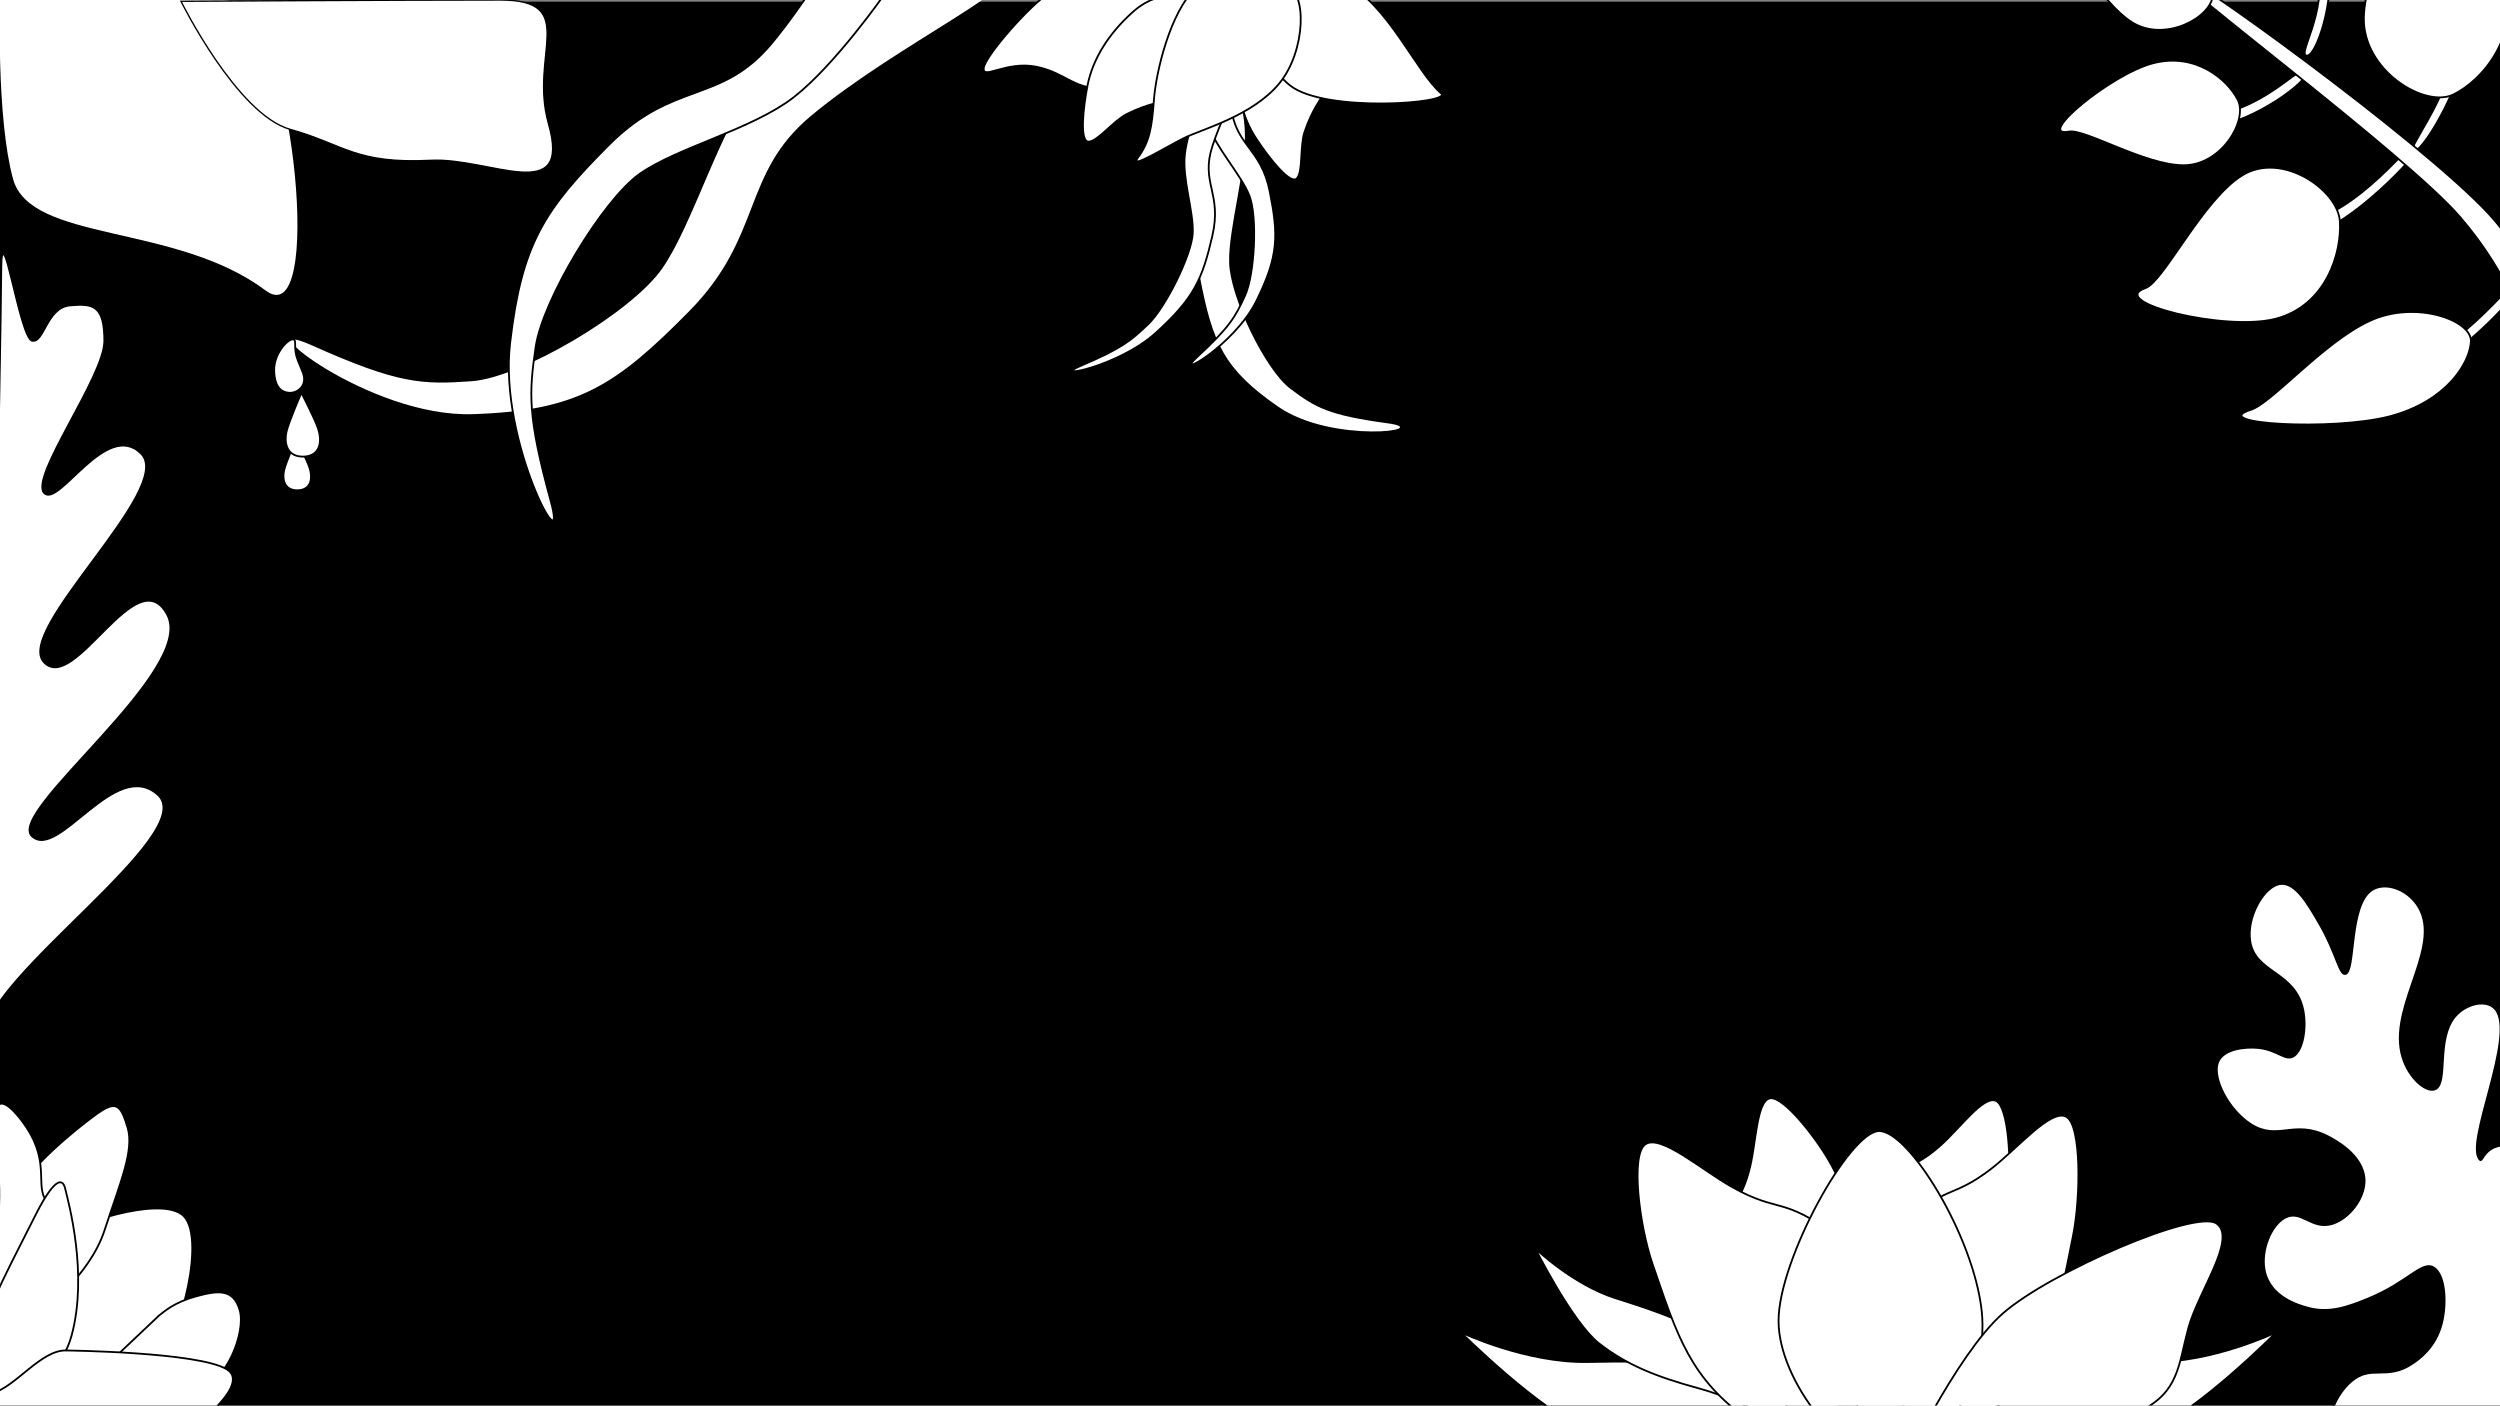 <?xml version="1.0" encoding="utf-8"?>
<!-- Generator: Adobe Illustrator 21.0.0, SVG Export Plug-In . SVG Version: 6.00 Build 0)  -->
<svg version="1.1" xmlns="http://www.w3.org/2000/svg" xmlns:xlink="http://www.w3.org/1999/xlink" x="0px" y="0px"
	 viewBox="0 0 1366 768" style="enable-background:new 0 0 1366 768;" xml:space="preserve">
<rect x="0" y="0" width="1366" height="768" fill="#808080" stroke="none"/>
<style type="text/css">
	.st0{fill:#FFFFFF;stroke:#000000;stroke-miterlimit:10;}
	.st1{fill:#FFFFFF;}
	.st2{fill:#FFFFFF;stroke:#000000;stroke-width:0.75;stroke-miterlimit:10;}
	.st3{fill:none;stroke:#FFFFFF;stroke-miterlimit:10;}
	.st4{stroke:#FFFFFF;stroke-miterlimit:10;}
	.st5{fill:#FFFDFE;}
	.st6{fill:none;stroke:#FFFFFF;stroke-width:3;stroke-miterlimit:10;}
	.st7{fill:#FFFFFF;stroke:#000000;stroke-width:2;stroke-miterlimit:10;}
</style>
<g id="Lager_1">
	<path d="M1372,774.1H0c0-159.2,0-318.4,0-477.7C0,197.9,0,99.4,0,0.9c457.3,0,914.6,0,1372,0V774.1z"/>
	<path class="st0" d="M-230,352.1c-65.3,0-83-49.3-87.2-94c-5.8-63.3-51.9-130.8-28.8-137.1c23.2-6.3,49.5,80.5,54.8,67
		c6.8-17.5-33.4-127.2-4.8-127.2c28.6,0,31.5,104.1,44.8,102.1s-22.3-136.4,8.7-136.4s23.8,131.4,36.8,131.4s11.7-104.1,36.7-109.4
		s1.3,140.7,5.9,146.7c4.7,6,28.8-45.7,54.8-45.7c49.9,0-23.9,58.5-32.8,106C-149.9,302.9-164.7,352.1-230,352.1z"/>
</g>
<g id="_x31_">
	<path class="st1" d="M0,0c0,0-2,64.5,7.1,97.7c9.5,34.9,88.8,24.1,138,61C177.5,183,159.9,18.2,131.5,3C104.5-11.5,0,0,0,0z"/>
	<g>
		<g>
			<path d="M389.9,673.8c-3.7-3.6-10.6-6-13.8-0.3c-0.4,0.8-0.1,1.6,0.5,2.1c2,1.4,4.3,2.3,6.7,2.5c1.7,0.1,4.5,0.1,5.6-1.3
				c3.2-4-6.8-5.5-8.8-5.6c-1.2-0.1-1.8,1.3-1.3,2.3c0.8,1.6,2.2,3.4,4.3,2.8c1.7-0.5,2.4-2.2,1.6-3.8c-0.9-1.7-3.5-0.2-2.6,1.5
				c-0.3-0.5-0.4-1.4-0.7-2c-0.4,0.8-0.9,1.5-1.3,2.3c1.3,0.1,2.6,0.3,3.9,0.7c0.6,0.2,1.7,0.9,2.2,0.9c0.1-0.3,0.1-0.6,0.2-0.8
				c-0.4,0.1-0.8,0.2-1.2,0.2c-2.6,0.3-5-0.5-7.1-2c0.2,0.7,0.4,1.4,0.5,2.1c2.2-3.9,6.8-1.2,9.1,0.9
				C389.2,677.2,391.3,675.1,389.9,673.8L389.9,673.8z"/>
		</g>
	</g>
	<path class="st0" d="M-236.5-186.9c0,0,7.7,55.2,21.5,77.6s64.6,66,74.7,62.6c10.1-3.4,1-29.3,1.5-45.4s4.3-26.8-9.3-39.4
		C-161.6-144.3-236.5-186.9-236.5-186.9z"/>
	<path class="st0" d="M-210,776.4c0,0-4.2-56.7,2.1-79.9c6.2-23.2,81.6-86,75.5-59.9c-7.2,30.8-1.2,34.1-3.2,58
		C-137.5,718.6-210,776.4-210,776.4z"/>
	<path class="st0" d="M-351.1,587.4c0.2-79.1,15.6-44.3,27.2-46.4c1-0.2-7.5-30.4,8.7-34c14.8-3.3,15.4,6.7,16.7,5.5
		c6.9-6.1-15-51.4-6-61.9c3.7-4.4,12.2-2.3,16.7,3.1c7.7,9.2,2.6,26.9,7.8,29.8c3.4,1.9,10.1-3.4,13.2-11
		c8.3-20.4-14.4-44.8-6.6-61.9c4-8.7,14.5-12.6,20.3-8.6c9.5,6.5,6.4,33.9,10.8,34.5c2.5,0.3,3.7-8.4,10.8-20.4
		c4.9-8.3,10.1-17.1,16.1-16.5c6.9,0.7,14.1,13.7,12.6,23.5c-2.1,13.3-18.7,12.2-22.1,28.2c-1.5,7.1-0.1,16.1,3.6,18.8
		c3.5,2.6,6.7-2.3,14.9-3.1c5.2-0.5,14.8,0.4,16.7,6.3c2.2,6.5-4.7,19.4-13.8,25.1c-11.3,7.1-17.7-2.1-31.7,4.7
		c-2.4,1.2-15.2,7.5-15.5,18c-0.2,7.8,6.5,15.9,13.2,18c8.7,2.7,13-6,19.7-2.4c5.7,3.1,9.8,13.1,8.4,21.2
		c-2,11.3-14.1,14.6-17.9,15.7c-9.3,2.5-17.1-0.6-25.1-3.9c-17.1-7.1-22.5-16.4-27.5-12.5c-4.6,3.5-4.9,15.1-3,22.7
		c2.5,10,9.4,14.7,12,16.5c11,7.5,17.2,0.2,25.7,7.8c4.7,4.3,9.5,12.6,8.4,20.4c-1.5,10.9-13.7,15.4-16.7,16.5
		c-14,5.1-27.3-2.3-32.9-5.5c-14.1-8.1-17.6-17.5-23.9-14.9c-3.6,1.5-4.2,5.3-12.6,23.5c-6.7,14.7-29.5,39.8-29.5,37.9
		C-352.4,642.3-351.2,624.3-351.1,587.4z"/>
	<path class="st2" d="M0.8,147.7c0-33,9.9,37.2,16.7,38.6s8-18.1,20.7-19.3c12.7-1.2,18.7,0,18.7,19.3S16,260.6,24,269.4
		s34-40.3,53-21.5S7.1,344.4,24,362s50.7-56.7,67.2-26.2C107.8,366.3,2.8,443.4,17.4,457c14.6,13.6,45.7-43.5,68.8-22.6
		S-8.5,534.1-8,565.4S0.8,180.7,0.8,147.7z"/>
	<path class="st2" d="M98.9,0.7c0,0,30.6,61.9,59.7,70c29.5,8.2,35.4,19,76.9,16.9c32.3-1.6,77.1,25.3,64.2-19.9
		C288.9,29.7,317.3,0,273.3,0C218.6,0,98.9,0.7,98.9,0.7z"/>
	<g>
		<path class="st1" d="M476.7-11.4c0,0-43.2,30.1-63.6,56.7c-20.4,26.5-34.5,77.5-51.4,101.6c-16.9,24.1-77,59.5-104,61.4
			c-27,1.9-40,1.6-87.3-19.6c-38.4-17.1,30.7,39.5,88,37.6c57.3-1.9,78-15.5,118.3-56.4S405.1,95.1,443,63.4
			c47.4-39.6,127.2-76.4,96.7-74.8C535.7-11.2,476.7-11.4,476.7-11.4z"/>
		<path class="st0" d="M483.4-3.3c0,0-27.2,39-49.8,56.5c-22.5,17.5-63.7,27.4-84.1,41.8c-20.3,14.4-53.1,69-56.8,94.5
			s-4.5,37.8,8.2,84.2c10.3,37.6-28.5-31.8-22.2-86.1c6.3-54.3,18.6-73,54.1-108.5s61.1-21.9,89.1-55.7
			c35-42.3,70.5-115.6,66.7-86.6C488.1-59.3,483.4-3.3,483.4-3.3z"/>
		<path class="st0" d="M161.8,239.8c0,0-5.6,12.9-6.6,17.3c-1,4.4-0.1,10.8,7.2,10.8c7.3,0,9-6.2,6.4-13.2
			C167.5,251,161.8,239.8,161.8,239.8z"/>
		<path class="st0" d="M164.7,214.6c0,0-7,16-8.2,21.5c-1.2,5.5-0.1,13.4,9,13.4c9,0,11.2-7.7,7.9-16.4
			C171.8,228.6,164.7,214.6,164.7,214.6z"/>
		<path class="st0" d="M160.5,185.5c-2.6-1-10.5,7-10.7,16.3c0,1.2-0.2,10.3,5.7,12.3c5.2,1.9,10.1-1.6,10.6-5.9
			c0.4-3.1-1-5.4-3.3-11.1C160.1,190.4,162.2,186.1,160.5,185.5z"/>
	</g>
	<g>
		<path class="st3" d="M-440.3,45.9c0,0,48.2-47.3,90.9-47.3s90.9,47.3,90.9,47.3s-40.7,43.3-90.9,43.3S-440.3,45.9-440.3,45.9z"/>
		
			<ellipse transform="matrix(0.974 -0.225 0.225 0.974 -19.299 -77.479)" class="st1" cx="-349.4" cy="45.9" rx="36.6" ry="36.6"/>
		<path class="st0" d="M-445.6,50.9c0,0,56.3-31,96.4-29.3c40.1,1.6,96.4,29.3,96.4,29.3S-306.6-10.2-349.2-7
			S-437.9,38.6-445.6,50.9z"/>
		
			<ellipse transform="matrix(0.974 -0.225 0.225 0.974 -19.299 -77.479)" class="st4" cx="-349.4" cy="45.9" rx="20.7" ry="20.7"/>
	</g>
	<path class="st1" d="M1384.6-234.7c-7.5,0-53.4,18.8-75,44.9c-21.6,26.1-10.6,43.1-22.6,72.1s-42.9,38.3-31.4,44.1
		c11.4,5.9,81.1-3.6,102.4-13.1c29-13,39.3-8.5,64.4-43.2s25.1-104.8,25.1-104.8H1384.6z"/>
	<path class="st0" d="M1458.2-202.8c0-27-46-44.1-86-44.1s-34,23.1-87,49.2c-16.7,8.2-49,8.5-56,17.2c-7,8.7,28.3,29.6,56,42.7
		c27.7,13.1,65,18,108,9S1458.2-175.8,1458.2-202.8z"/>
	<path class="st0" d="M1471.3-243.5c-17-10-52.7-24-92,26s-33,139-50,177.3c-7.5,16.9,141-40.3,165-89.3S1488.3-233.5,1471.3-243.5z
		"/>
	<path class="st0" d="M1472.1-237.3c-3.6-20.9-61.7-22.2-93.9,1.8c-32.2,24-46.7,70.4-56.1,87c-9.4,16.7-33.4,50.9-20.9,42.7
		c15.6-10.3,29.5-11.9,55.9-12.7s84.5-11.4,109.4-35.1S1475.7-216.4,1472.1-237.3z"/>
	<path class="st0" d="M1424,733.8c0.3-105.1-20.3-59-35.6-61.9c-1.3-0.2,10.1-40.3-11.2-45.3c-19.5-4.5-20.4,8.8-22.1,7.2
		c-9.1-8.2,20.1-68.1,8.4-82.3c-4.9-5.8-16.1-3.1-22.1,4c-10.2,12.2-3.7,35.8-10.5,39.5c-4.5,2.5-13.3-4.6-17.3-14.7
		c-10.8-27.1,19.3-59.5,9.1-82.3c-5.2-11.6-19-16.8-26.8-11.6c-12.6,8.5-8.7,45-14.5,45.8c-3.3,0.4-4.8-11.2-14-27.2
		c-6.4-11.1-13.2-22.8-21.2-22c-9.1,0.9-18.7,18.1-16.7,31.2c2.7,17.7,24.6,16.3,29,37.7c1.9,9.5,0,21.4-4.9,25
		c-4.7,3.4-8.8-3.2-19.7-4.3c-6.8-0.7-19.5,0.4-22.1,8.2c-2.9,8.6,6.1,25.8,18,33.4c14.8,9.5,23.4-2.7,41.8,6.5
		c3.1,1.6,20,10,20.4,24.1c0.2,10.4-8.7,21.1-17.5,23.9c-11.5,3.6-17-8.1-26-3.3c-7.5,4-13,17.3-11.2,28.1
		c2.5,15.1,18.5,19.6,23.5,21c12.2,3.4,22.6-0.7,33.2-5c22.6-9.3,29.8-21.6,36.4-16.5c6,4.7,6.4,20.1,3.8,30.2
		c-3.4,13.3-12.6,19.5-15.9,21.8c-14.5,9.8-22.8,0.1-34,10.2c-6.3,5.6-12.6,16.6-11.2,27c1.9,14.5,18,20.5,22,22
		c18.4,6.9,36.1-2.9,43.4-7c18.7-10.7,23.4-23.2,31.7-19.6c4.7,2,5.6,7,16.4,31.3c8.7,19.6,38.6,53.1,38.6,50.6
		C1425.3,806.8,1423.8,782.8,1424,733.8z"/>
	<path class="st1" d="M666.4,17.4c0,0,12.3,31.2,13.7,52.7s-9,54.4-8.5,73.4c0.5,19,19.8,58.8,33.5,69
		c13.6,10.2,20.6,14.4,53.1,18.8c26.3,3.5-30.2,11.4-59.8-9.1c-29.7-20.5-35.9-34.9-42.8-71.1c-7-36.2,11.3-50.8,2.3-81.1
		C646.7,32.1,617.4-15.2,633-4C635.1-2.5,666.4,17.4,666.4,17.4z"/>
	<path class="st0" d="M654.9,30.9c0,0,0.5,23.5,5,36.7c4.4,13.2,18.4,28,22.8,39.4s2.9,42.8-2.4,54.5c-5.3,11.7-8.3,17.1-26,33.4
		c-14.3,13.2,20.1-6,32.2-30.5c12.1-24.5,12.1-35.6,7.3-59.7s-18.9-25-21.1-46.5c-2.8-26.9,2.6-66.9-3.7-53.8
		C668,6,654.9,30.9,654.9,30.9z"/>
	<path class="st0" d="M657.9,49.1c0,0-9,21.8-10.5,35.3s5,31.5,4.3,43.3s-14.8,40.3-24.3,49.4c-9.5,9.1-14.4,13.2-36.7,22.7
		c-18.1,7.7,20.4,0.7,41-18.1c20.7-18.8,25.2-29,30.7-52.7c5.5-23.7-6.6-28.9,0.1-49.3c8.4-25.6,29.4-60.8,18.5-50.6
		C679.7,30.4,657.9,49.1,657.9,49.1z"/>
	<path class="st0" d="M647.3,28.5c-2.2,3.3-24.1,17.9-42.1,19.6c-18,1.7-22.3-8.2-38.8-11.6c-16.5-3.4-29.7,7.4-28.9,0.7
		s25.4-34.6,36-41.2c14.3-8.9,15.3-14.7,38.2-15.4c22.9-0.7,54.1,20.2,54.1,20.2L647.3,28.5z"/>
	<path class="st0" d="M704.7-3.5c11.9-1.6,22.2,17.3,24.6,34.7s-8.1,16.2-16.5,40.9c-2.6,7.8-0.8,21.8-4.2,25.4
		c-3.4,3.6-14.8-10.5-22.2-21.8C679,64.5,674.6,48.6,676,29.3S692.8-1.8,704.7-3.5z"/>
	<path class="st0" d="M663.1,2.9c9.6,7.2,3.6,28-6.9,42c-10.5,14.1-17.2,5.8-40.5,17.4c-7.4,3.7-15.9,15-20.9,15.1
		c-4.9,0.1-3.1-17.8-0.5-31.1C597,33,605.1,18.7,619.6,6S653.5-4.3,663.1,2.9z"/>
	<path class="st0" d="M692-3.4c4.8-7.3,16.2-19.7,41.4-7.1c25.2,12.6,40,49.5,54.1,61.6c6.2,5.3-63.6,10.7-82.6-4.4
		C686,31.7,687.2,3.9,692-3.4z"/>
	<path class="st0" d="M702.4-7.9c12,2.6,11.2,35.9-3.5,53.6s-42,24.8-51.9,29.7s-30.4,17.7-25.3,10.8c6.4-8.6,7.7-16.5,8.8-31.6
		s8.8-48,23.2-61.6C668.2-20.5,690.4-10.5,702.4-7.9z"/>
	<path class="st5" d="M-294.4-48.6c0,0,44-46.9,67-46.9s30,16.9,42,17.9s23-17.9,41-17.9s58,46.9,58,46.9s-27,48.6-97,48.6
		S-294.4-48.6-294.4-48.6z"/>
	<path class="st5" d="M1560-161c0,0-38.7-9.8-59.4,15.5c-21.2,25.8-3.6,58.6-4.2,66.5c-0.7,7.9-7.8,18.2-18.6,31.3
		c-8.4,10,19.4,11.5,19.9,14.5c0.4,2.4-4.1,5.6-6.2,8.8c-2,3,7.8,7.2,7.8,7.2s-5.8,5.4-4.5,7.7c2.5,4.6,8.5,1.3,7.5,7.8
		s-3.8,19,1,24.6c12.4,14.6,56.6,5.9,56.6,5.9L1560-161z"/>
	<path d="M-221.7-42.6c2.7-0.8,24.3-9.5,35.7-9.5s35.7,9.5,35.7,9.5s-20,3-35.7,3S-221.7-42.6-221.7-42.6z"/>
	<path class="st6" d="M-135,353"/>
	<path class="st1" d="M-64.8,74c0,0-10.3,49.2-25,75.8s-51.2,53.9-65.1,76.5c-13.9,22.7-23,89.2-15.8,115.3
		c7.2,26.1,11.6,38.3,44,77.3c26.2,31.6-41.7-18.2-58.6-73c-17-54.8-12.7-78.1,7.1-127.5s51-47.5,64.2-92
		c16.5-55.7,20.3-141.4,29-112C-84,18.2-64.8,74-64.8,74z"/>
	<path class="st0" d="M391.2-325.1c0,0-80.4,23.6-85.2,25.7s-68.3,34.7-44.8,57.8s65.7-22.1,74.6,0c8.9,22.1-112.9,39.2-90,71.2
		s60-28.6,74.9,0s-80.9,62.5-59.5,88.8s56.8-19.9,73.2-7c16.4,12.9,5.2,55.3,41.2,55.3s18.6-47.1,35-63
		c16.4-15.8,65.2,33.5,75.1,14.6s-78.2-63.5-71.8-84.2s38.9,21.2,64.3-4.6s-82-55.4-65.6-69.2c16.4-13.8,52.7,36.3,73.3,2.5
		C506.6-271,391.2-325.1,391.2-325.1z"/>
	<g>
		<path class="st0" d="M1379.1,151.9c0,7.4-37.8,45.2-56.6,51.7s-65.2,4.9-63.5,1.8c1.7-3.1,47.9-2.5,63.7-9.1
			C1352.2,184,1379,144.5,1379.1,151.9z"/>
		<g>
			<path class="st0" d="M1260.7,38.6c1.5,5.9-30.8,28.3-49.3,29.8c-18.5,1.5-67.8-9.2-66.6-11.3s50,7.6,65.3,5.5
				C1238.8,58.8,1259.2,32.8,1260.7,38.6z"/>
			<path class="st0" d="M1325.6,73.9c0,7.4-37.8,45.2-56.6,51.7c-18.8,6.6-65.2,4.9-63.5,1.8c1.7-3.1,47.9-2.5,63.7-9.1
				C1298.7,106.1,1325.6,66.6,1325.6,73.9z"/>
			<path class="st0" d="M1260.4,30.4c5.4,0.5,15.5-31.8,11.6-48.7s-26.8-59.9-28.3-58.6c-1.5,1.3,20.5,44.1,23,58.2
				C1271.4,7.9,1255,29.9,1260.4,30.4z"/>
			<path class="st0" d="M1319,82.7c6.3-1,27.9-40.4,28.3-58.3s-14.1-59.6-16.3-57.6c-2.2,2,11.3,43.6,10.1,58.8
				C1338.9,53.9,1312.7,83.7,1319,82.7z"/>
			<path class="st0" d="M1380.4,155c6.3-1,27.9-40.4,28.3-58.3c0.4-17.9-14.1-59.6-16.3-57.6c-2.2,2,11.3,43.6,10.1,58.8
				C1400.3,126.3,1374.1,156,1380.4,155z"/>
			<path class="st0" d="M1404,246.4c16.1-1.7-6.6-89.2-44.3-129.7c-37.7-40.5-170-136.2-172-132c-2.1,4.2,127.2,99.8,156.6,134
				C1399.4,182.9,1388,248.2,1404,246.4z"/>
			<path class="st0" d="M1209.1-2.6c-1,12.4-26.4,25.9-44.1,14.8s-35-45.2-43.3-48.4c-17.8-7,35.9-14.6,58.7-7.5
				S1210.1-15,1209.1-2.6z"/>
			<path class="st0" d="M1222.7,54.5c5.7,11.1-8.8,36-29.8,35.8c-20.9-0.1-53.7-20-62.4-18.4c-18.9,3.5,22.9-31.4,46.1-37.4
				C1199.8,28.6,1217,43.4,1222.7,54.5z"/>
			<path class="st0" d="M1278.5,120.9c-1.1-17.2-31.7-38.4-53.3-25.1c-21.6,13.3-42.9,58.1-52.9,61.6c-21.7,7.6,43.4,23.9,71,16.8
				C1271.1,167,1279.6,138,1278.5,120.9z"/>
			<path class="st0" d="M1350.1,186.7c0.8-11.7-30.4-23-55.4-11.3c-25.1,11.6-53.4,44.9-64.8,48.5c-24.6,7.7,44.7,11.7,75.8,3.6
				C1336.8,219.3,1349.4,198.4,1350.1,186.7z"/>
			<path class="st0" d="M1261-0.9c12.6,0.7,27.3-27.9,16.8-50.9s-44.3-49-47.2-59.5c-6.3-22.5-16.2,41.1-10,69.7
				S1248.4-1.6,1261-0.9z"/>
			<path class="st0" d="M1340.6,51.6c-15.5,7.7-49.6-13-49-42c0.6-29,28.8-73.9,26.8-86.1c-4.4-26.2,43,32.4,50.8,64.6
				S1356.1,44,1340.6,51.6z"/>
			<path class="st0" d="M1408.2,106.5c-10.3,5.1-33-11.3-32.6-32.6s19.2-53.4,17.8-62.4c-2.9-19.4,28.5,25.3,33.7,49.3
				S1418.5,101.4,1408.2,106.5z"/>
		</g>
	</g>
	<g>
		<path class="st7" d="M799.2-232.7c0.8-0.5-13.9-46.8-30.3-51.1S718-239.3,721.7-229c3.8,10.3,25.3,51.8,29.8,51.4
			C756.1-178,799.2-232.7,799.2-232.7z"/>
		<path class="st7" d="M788.3-245.5c13.9-22.4,22.6-40.3,34.3-45.2c11.7-4.9,15.2-5.1,15.9,9.4s0.8,46.5-6.2,60.6
			c-7,14.1-6.2,16-23.3,25.7c-17.1,9.7-32.6,7.5-32.7,6.1C776.2-190.4,774.4-223.1,788.3-245.5z"/>
		<path class="st7" d="M735.3-239.3c-0.2-3.6,0.4-10.9-4.6-22.3c-4.9-11.4-9.3-18.4-20.3-13.6c-11,4.9-25.2,31-17.6,43
			c7.6,12,38.7,47,38.7,47L735.3-239.3z"/>
		<path class="st7" d="M683.1-215.7c0,0-5.4-9.2-9.3-4.6c-4,4.6-13.4,13-5.7,26.4c7.7,13.4,10.4,27.1,32.6,36.2s54.2,25,54.2,25
			L683.1-215.7z"/>
		<path class="st7" d="M754.8-132.7c3.3-0.2,43.4-9.2,60.2-38.5c15.5-26.9,68.6-77.8,59.7-72.7c-11.3,6.5-52.2,33.8-52.2,33.8
			L766-155L754.8-132.7z"/>
		<path class="st7" d="M813.8-225.7c1.8-2.8,4.6-4.8,7.7-5.5c9.6-2.2,14.3-16.1,39.1-17.1c8-0.3,21.5,0.6,9.4,10.6
			s-34,23.3-46.9,39.2c-12.9,15.9-25.9,33.2-35.5,46c-9.7,12.8-36.1,16.3-34.2,13.7C755.2-141.2,802.6-208.2,813.8-225.7z"/>
		<path class="st7" d="M762-136c0.4-5.8-25.3-30.8-5.7-59.3s55.9-44.8,62.2-48c6.3-3.2,7.2,3.3-1.7,23.3s-21.3,52.6-32.6,66.2
			C773-140.1,762-136,762-136z"/>
		<path class="st7" d="M752.1-187.8c0,0-45.1-56-61.5-61.7c-16.4-5.8-13.1,48.6-8.4,59.3c4.7,10.7,28.7,28.4,40.2,34.4
			s27.7,21.9,32.3,23.2s10.1,2.6,4.7-9.2C754.1-153.7,760.7-177.5,752.1-187.8z"/>
	</g>
	<g>
		<g>
			<path class="st0" d="M1015.9,780.6c-9.4-17.7-33-26.3-67.2-32c-34.2-5.6-63.7-4.7-81-4.4c-34,0.7-69.5-16.2-69.5-16.2
				s44.5,44.1,68.5,52.6c24,8.4,47.6,10.3,83,8.2C985,786.7,1025.3,798.4,1015.9,780.6z"/>
			<path class="st0" d="M1028.9,780.6c9.2-17.7,32.6-26.3,66.3-32c33.7-5.6,62.8-4.7,79.9-4.4c33.5,0.7,68.6-16.2,68.6-16.2
				s-43.9,44.1-67.6,52.6c-23.7,8.4-47,10.3-81.9,8.2S1019.6,798.4,1028.9,780.6z"/>
			<path class="st0" d="M976.3,768.5c-2.4-14.3-16.6-25.7-38.8-37.4c-22.2-11.7-42.7-17.9-54.6-21.7c-23.5-7.4-44-27.2-44-27.2
				s20.4,40.6,34.9,51.9c14.5,11.3,30.3,18,55.1,24.7S978.7,782.8,976.3,768.5z"/>
			<path class="st0" d="M1059.8,778c-0.2-14.4,11.4-27.6,30.6-42.4c19.2-14.8,37.6-23.8,48.4-29.3c21.2-10.7,37.3-33.1,37.3-33.1
				s-12.4,42.8-24.4,56c-11.9,13.2-25.9,22.1-48.4,32.3S1060.1,792.4,1059.8,778z"/>
			<path class="st0" d="M981.8,758.1c-8.8-7.8-42.6-48.4-39.6-76.4s9-22.8,14.1-44.3c3.3-13.7,3.6-36,10.9-37.3s26.3,22.8,34,37.5
				c15.3,29.2,24.5,45.4,20.7,74.7S990.5,765.9,981.8,758.1z"/>
			<path class="st0" d="M1012.2,739.5c-2.7-11.4-7.3-64.1,11.2-85.3c18.5-21.2,20.4-13.6,36.9-28.3c10.5-9.3,23.5-27.5,30.3-24.4
				c6.8,3.1,8.6,33.8,6.5,50.2c-4.1,32.7-5.8,51.2-25.7,73.1C1051.5,746.7,1015,750.9,1012.2,739.5z"/>
			<path class="st0" d="M1040.1,780.4c0.9-15.1-6.1-82.7-36.5-105c-30.4-22.3-31.2-12.2-57.2-26.8c-16.6-9.3-38.9-29-47.3-23.4
				c-8.4,5.6-3.2,44.7,3.7,65c13.8,40.3,20.8,63.2,53.2,86.1C988.6,799.1,1039.3,795.4,1040.1,780.4z"/>
			<path class="st0" d="M1015.9,780c-2.5-14.9-3.6-82.9,22.1-108.4s27.4-15.6,49.9-32.9c14.3-11,32.7-33.1,41.1-28.5
				c8.4,4.6,7.9,44.1,3.7,65c-8.3,41.6-12.2,65.1-39.6,91.4C1065.6,792.9,1018.4,794.9,1015.9,780z"/>
			<path class="st0" d="M1031.8,798.7c-24,0-60-43.7-60-77c0-33.3,38.8-103.7,55-103.7c16.2,0,51.5,57.1,56,98.3
				C1087.3,757.5,1055.8,798.7,1031.8,798.7z"/>
		</g>
		<path class="st0" d="M1037.8,806c0,0,30.8-65.7,56.5-88.3c25.6-22.5,105.7-57.3,116.9-49.1s-10,36.9-15.5,57.1s-5,35-26.7,45.5
			C1147.3,781.7,1037.8,806,1037.8,806z"/>
	</g>
	<g>
		<path class="st0" d="M40.1,671.6c-0.1-1,45.3-18.4,59.3-8s-1.1,69.1-11.6,72.6c-10.4,3.5-56.6,12.5-59.3,8.6
			S40.1,671.6,40.1,671.6z"/>
		<path class="st0" d="M57.1,672.3c8.3-25.4,16.4-43.7,12.6-56.2c-3.8-12.5-6-15.4-17.7-6.8c-11.7,8.6-36.5,28.8-42.8,43.4
			c-6.3,14.6-8.3,15.2-4.6,35c3.7,19.9,15.5,31,16.7,30.1C22.4,716.9,48.8,697.6,57.1,672.3z"/>
		<path class="st0" d="M86.9,718.8c2.9-2.2,8.2-7.2,20.3-10.5s20.4-4.2,23.8,7.7s-7.5,39.9-21.8,41.4s-61.7-1.3-61.7-1.3L86.9,718.8
			z"/>
		<path class="st0" d="M102.8,775.6c0,0,10.6-1.5,9.7,4.6c-0.9,6.1-1.3,19-16.7,21.4s-27.8,8.8-49.3-3.3s-54.8-27.7-54.8-27.7
			L102.8,775.6z"/>
		<path class="st0" d="M-8.3,770.6c-2.1-2.8-21.2-40.7-9.6-72.8c10.7-29.5,15.4-104.4,17.2-94.1c2.4,13.2,7.9,63.4,7.9,63.4
			l-5.6,80.4L-8.3,770.6z"/>
		<path class="st0" d="M25.1,664.3c1-3.2,0.7-6.7-0.8-9.7c-4.5-9.1,3.1-21.7-12.4-42.2c-5-6.6-14.6-16.9-14.3-0.8s4.2,42.1,0.3,62.5
			c-3.9,20.4-8.8,41.8-12.4,57.7c-3.6,15.9,11,39.4,11.8,36.1C-2,765,18.9,684.4,25.1,664.3z"/>
		<path class="st0" d="M-10.5,762.8c4.2-4,40.3,0.9,49.6-33c9.2-33.9-1.8-73.3-3.5-80.4c-1.7-7.1-7.2-3.7-17,16.1
			s-26.8,50.5-29.9,68.2C-14.5,751.3-10.5,762.8-10.5,762.8z"/>
		<path class="st0" d="M36.1,737.9c0,0,72.8,0.8,88,10.4s-29,41.3-40.4,44.3s-40.8-5.1-52.9-10.5c-12.2-5.5-35.1-8.4-39-11.3
			s-8.6-6.5,4.1-9.6C8.4,757.9,22.5,737.5,36.1,737.9z"/>
	</g>
</g>
</svg>
